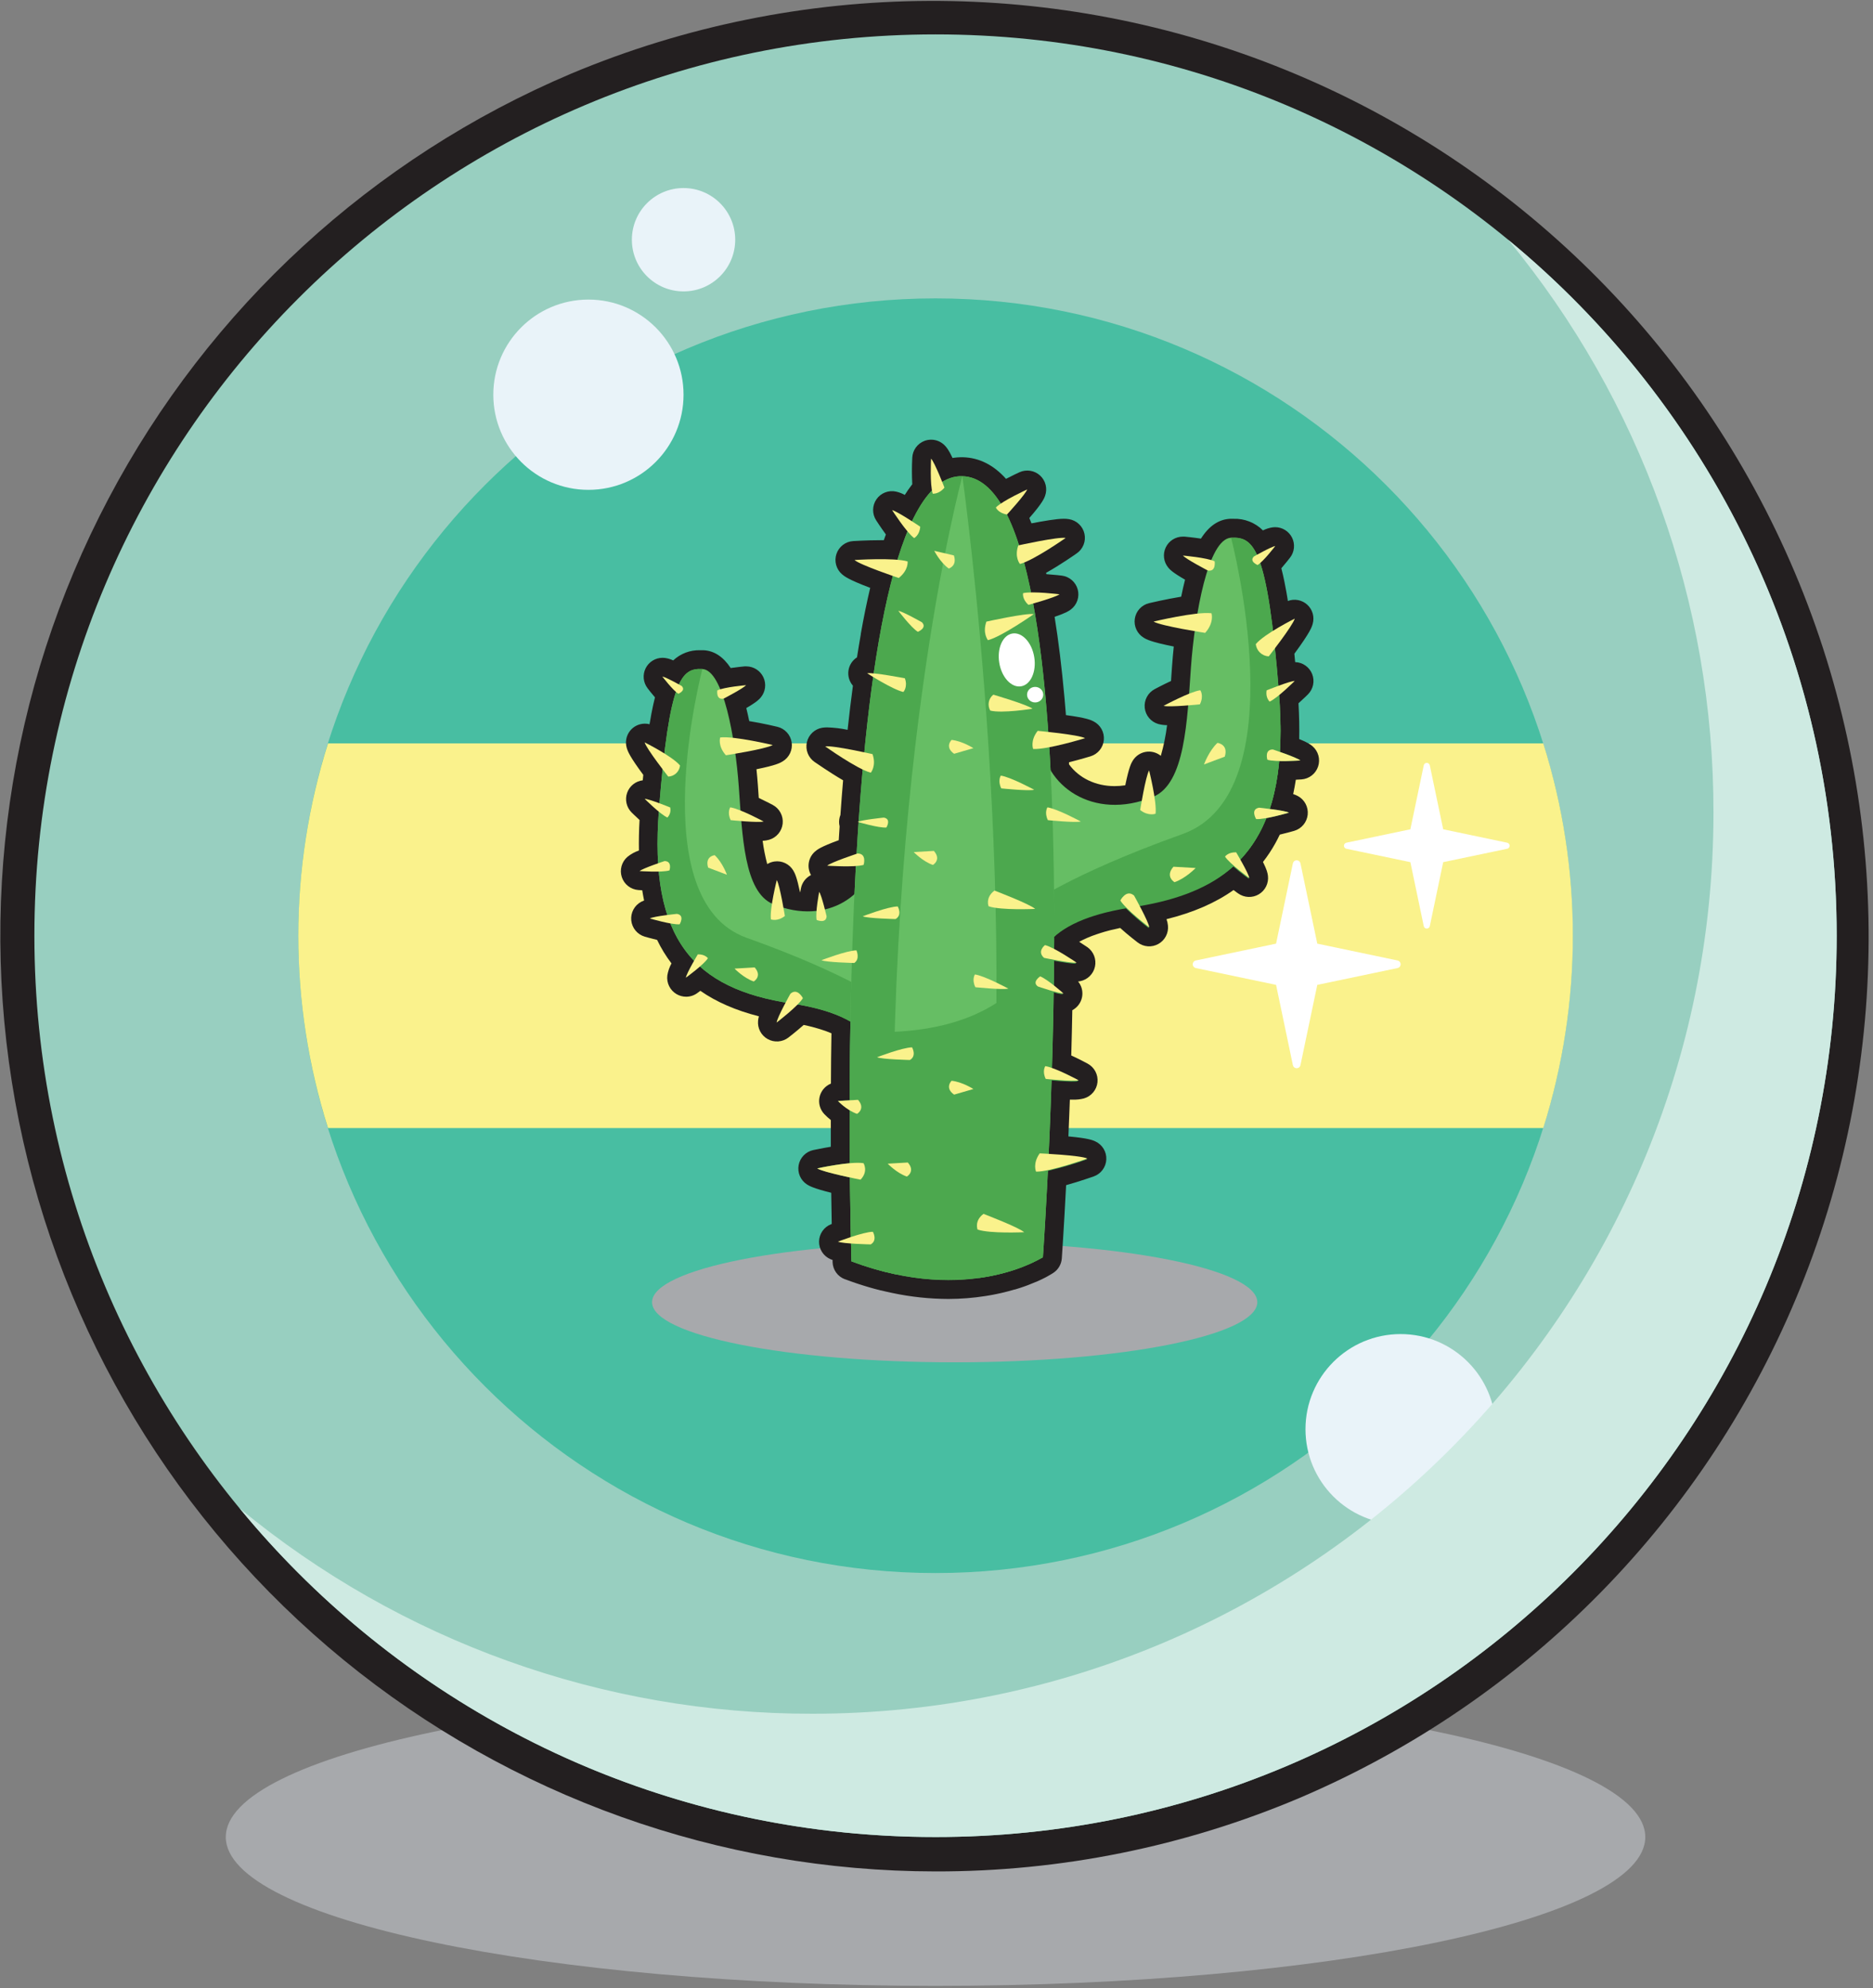 <svg width="817" height="867" viewBox="0 0 817 867" fill="none" xmlns="http://www.w3.org/2000/svg">
<rect x="0" y="0" width="817" height="867" fill="#808080" stroke="none"/>
<g clip-path="url(#clip0_4906_1033)">
<path d="M408.08 866.07C579.062 866.07 717.67 837.009 717.67 801.16C717.67 765.311 579.062 736.25 408.08 736.25C237.098 736.25 98.49 765.311 98.49 801.16C98.49 837.009 237.098 866.07 408.08 866.07Z" fill="#A7A9AC"/>
<path d="M408.08 816.16C313.935 816.104 222.703 783.506 149.84 723.889C76.977 664.271 26.962 581.299 8.269 489.028C-10.425 396.758 3.352 300.862 47.266 217.586C91.18 134.31 162.53 68.774 249.23 32.08C348.88 -9.657 461.012 -10.186 561.051 30.61C661.09 71.406 740.875 150.199 782.92 249.72C824.965 349.241 825.84 461.371 785.353 561.535C744.866 661.7 666.32 741.728 566.93 784.08C516.678 805.354 462.649 816.265 408.08 816.16Z" fill="#231F20"/>
<path d="M408.08 801.16C625.172 801.16 801.16 625.172 801.16 408.08C801.16 190.988 625.172 15 408.08 15C190.988 15 15 190.988 15 408.08C15 625.172 190.988 801.16 408.08 801.16Z" fill="#98CFC0"/>
<path d="M408.08 686.031C561.588 686.031 686.03 561.588 686.03 408.081C686.03 254.573 561.588 130.131 408.08 130.131C254.572 130.131 130.13 254.573 130.13 408.081C130.13 561.588 254.572 686.031 408.08 686.031Z" fill="#48BEA2"/>
<path d="M130.13 408.079C130.124 436.538 134.491 464.828 143.08 491.959H673.18C690.38 437.362 690.38 378.797 673.18 324.199H143.08C134.491 351.331 130.124 379.621 130.13 408.079Z" fill="#FAF28C"/>
<path d="M609.6 418.879L574.6 411.539L567.26 376.539C567.181 376.158 566.974 375.817 566.672 375.571C566.371 375.325 565.994 375.191 565.605 375.191C565.216 375.191 564.839 375.325 564.538 375.571C564.236 375.817 564.029 376.158 563.95 376.539L556.62 411.539L521.62 418.879C521.239 418.958 520.897 419.166 520.652 419.467C520.406 419.769 520.272 420.145 520.272 420.534C520.272 420.923 520.406 421.3 520.652 421.601C520.897 421.903 521.239 422.111 521.62 422.189L556.62 429.519L563.95 464.519C564.029 464.9 564.236 465.242 564.538 465.488C564.839 465.733 565.216 465.867 565.605 465.867C565.994 465.867 566.371 465.733 566.672 465.488C566.974 465.242 567.181 464.9 567.26 464.519L574.6 429.519L609.6 422.189C609.981 422.111 610.323 421.903 610.568 421.601C610.814 421.3 610.948 420.923 610.948 420.534C610.948 420.145 610.814 419.769 610.568 419.467C610.323 419.166 609.981 418.958 609.6 418.879Z" fill="white"/>
<path d="M657.43 367.52L629.52 361.67L623.68 333.77C623.615 333.468 623.449 333.197 623.209 333.003C622.969 332.809 622.669 332.703 622.36 332.703C622.051 332.703 621.752 332.809 621.511 333.003C621.271 333.197 621.105 333.468 621.04 333.77L615.2 361.67L587.29 367.52C586.988 367.585 586.717 367.751 586.523 367.991C586.329 368.232 586.223 368.531 586.223 368.84C586.223 369.149 586.329 369.449 586.523 369.689C586.717 369.929 586.988 370.095 587.29 370.16L615.2 376L621.04 403.9C621.105 404.202 621.271 404.473 621.511 404.667C621.752 404.861 622.051 404.967 622.36 404.967C622.669 404.967 622.969 404.861 623.209 404.667C623.449 404.473 623.615 404.202 623.68 403.9L629.52 376L657.43 370.16C657.732 370.095 658.003 369.929 658.197 369.689C658.391 369.449 658.497 369.149 658.497 368.84C658.497 368.531 658.391 368.232 658.197 367.991C658.003 367.751 657.732 367.585 657.43 367.52Z" fill="white"/>
<path d="M610.94 664.791C633.854 664.791 652.43 646.215 652.43 623.301C652.43 600.386 633.854 581.811 610.94 581.811C588.026 581.811 569.45 600.386 569.45 623.301C569.45 646.215 588.026 664.791 610.94 664.791Z" fill="#E9F3F9"/>
<g style="mix-blend-mode:multiply">
<path d="M657.86 104.561C715.89 174.869 747.561 263.227 747.41 354.391C747.41 571.391 571.43 747.391 354.34 747.391C263.193 747.526 174.855 715.852 104.56 657.831C176.65 745.391 285.85 801.161 408.08 801.161C625.17 801.161 801.16 625.161 801.16 408.081C801.16 285.851 745.37 176.651 657.86 104.561Z" fill="#CEEAE2"/>
</g>
<path d="M256.67 213.63C279.584 213.63 298.16 195.055 298.16 172.14C298.16 149.226 279.584 130.65 256.67 130.65C233.756 130.65 215.18 149.226 215.18 172.14C215.18 195.055 233.756 213.63 256.67 213.63Z" fill="#E9F3F9"/>
<path d="M298.16 127.09C310.609 127.09 320.7 116.998 320.7 104.55C320.7 92.101 310.609 82.01 298.16 82.01C285.712 82.01 275.62 92.101 275.62 104.55C275.62 116.998 285.712 127.09 298.16 127.09Z" fill="#E9F3F9"/>
<g style="mix-blend-mode:multiply">
<g style="mix-blend-mode:multiply">
<path d="M416.43 594.129C489.332 594.129 548.43 582.39 548.43 567.909C548.43 553.429 489.332 541.689 416.43 541.689C343.528 541.689 284.43 553.429 284.43 567.909C284.43 582.39 343.528 594.129 416.43 594.129Z" fill="#A7A9AC"/>
</g>
</g>
<path d="M413.74 566.5C405.482 566.476 397.248 565.598 389.17 563.88L386.74 563.34H386.67L384.3 562.77H384.13L381.86 562.17L381.57 562.1L379.41 561.49L378.99 561.37L376.94 560.75L376.38 560.58L374.43 559.95L373.76 559.73L371.81 559.06L371.13 558.82C370.29 558.533 369.44 558.223 368.58 557.89H368.52C366.988 557.319 365.661 556.304 364.708 554.975C363.755 553.647 363.22 552.064 363.17 550.43V549.5C362.83 549.39 362.53 549.27 362.25 549.15C360.745 548.503 359.468 547.421 358.581 546.044C357.693 544.667 357.237 543.057 357.269 541.419C357.301 539.781 357.821 538.19 358.761 536.849C359.702 535.508 361.021 534.478 362.55 533.89L362.8 533.79C362.71 529.38 362.64 524.79 362.58 520.19C354.58 518.19 353.03 517.19 352.02 516.57C350.648 515.688 349.568 514.419 348.917 512.924C348.266 511.429 348.072 509.774 348.361 508.168C348.65 506.563 349.408 505.08 350.54 503.905C351.672 502.731 353.127 501.918 354.72 501.57C354.93 501.57 358.25 500.8 362.4 500.12C362.4 496.24 362.4 492.35 362.4 488.47C361.415 487.678 360.48 486.827 359.6 485.92C358.666 484.949 357.985 483.764 357.615 482.468C357.246 481.172 357.2 479.806 357.481 478.488C357.763 477.171 358.363 475.942 359.229 474.911C360.095 473.879 361.201 473.075 362.45 472.57C362.45 465.19 362.57 457.86 362.68 450.64L361.1 450.01L360.1 449.62C356.984 448.537 353.801 447.658 350.57 446.99C347.32 449.87 344.07 452.37 343.88 452.51C342.602 453.483 341.068 454.063 339.466 454.177C337.864 454.291 336.264 453.935 334.861 453.152C333.458 452.37 332.315 451.195 331.57 449.771C330.826 448.348 330.513 446.738 330.67 445.14C330.735 444.494 330.855 443.855 331.03 443.23C320.92 440.65 312.47 436.97 305.49 432.11C304.71 432.7 304.19 433.11 304.14 433.11C302.732 434.138 301.033 434.691 299.29 434.69C297.813 434.685 296.364 434.288 295.09 433.54C293.701 432.722 292.582 431.516 291.871 430.069C291.16 428.622 290.889 426.999 291.09 425.4C291.392 423.563 292.004 421.791 292.9 420.16C290.467 416.966 288.366 413.531 286.63 409.91C283.74 409.22 281.37 408.52 281.22 408.48C279.65 408.015 278.254 407.094 277.21 405.834C276.165 404.573 275.519 403.03 275.354 401.402C275.189 399.773 275.512 398.132 276.283 396.688C277.053 395.243 278.236 394.06 279.68 393.29C280.091 393.073 280.515 392.883 280.95 392.72C280.65 391.26 280.38 389.78 280.14 388.26L278.48 388.16C276.849 388.045 275.289 387.448 273.999 386.444C272.708 385.441 271.746 384.076 271.233 382.523C270.721 380.971 270.682 379.301 271.121 377.726C271.56 376.152 272.458 374.743 273.7 373.68C275.195 372.478 276.887 371.544 278.7 370.92C278.63 366.71 278.7 362.25 278.97 357.61C277.05 355.86 275.58 354.4 275.49 354.31C274.398 353.214 273.637 351.833 273.293 350.325C272.95 348.817 273.037 347.243 273.546 345.782C274.056 344.321 274.966 343.034 276.172 342.066C277.379 341.098 278.834 340.49 280.37 340.31C280.37 340.13 280.54 338.54 280.6 337.93C274.82 330.13 273.84 327.78 273.36 326.08C273.012 324.855 272.953 323.565 273.188 322.313C273.422 321.061 273.945 319.88 274.714 318.864C275.482 317.848 276.476 317.024 277.618 316.458C278.759 315.892 280.016 315.598 281.29 315.6C281.981 315.598 282.67 315.682 283.34 315.85C283.34 315.53 283.44 315.21 283.5 314.9C283.92 312.36 284.36 310 284.82 307.9C284.91 307.48 285 307.06 285.1 306.65C285.3 305.77 285.5 304.94 285.7 304.13C284.13 302.32 282.84 300.65 282.46 300.13C281.525 298.909 280.95 297.451 280.801 295.92C280.652 294.389 280.934 292.847 281.615 291.468C282.297 290.09 283.351 288.929 284.657 288.118C285.964 287.307 287.472 286.879 289.01 286.88C289.368 286.879 289.725 286.902 290.08 286.95C291.318 287.122 292.522 287.483 293.65 288.02C295.229 286.535 297.087 285.378 299.115 284.614C301.144 283.85 303.304 283.495 305.47 283.57C305.93 283.57 306.4 283.57 306.88 283.57C311.51 283.8 315.48 286.41 318.73 291.34C321.73 290.9 324.34 290.66 324.81 290.62H325.54C327.107 290.624 328.641 291.074 329.962 291.918C331.282 292.762 332.335 293.965 332.997 295.385C333.659 296.806 333.903 298.385 333.7 299.939C333.497 301.493 332.855 302.957 331.85 304.16C331.23 304.91 330.28 306.03 325.53 308.8C325.977 310.6 326.407 312.497 326.82 314.49C332.99 315.49 338.77 316.89 339.09 316.97C340.682 317.351 342.124 318.198 343.233 319.402C344.342 320.606 345.067 322.113 345.316 323.731C345.565 325.348 345.326 327.004 344.631 328.485C343.935 329.967 342.814 331.208 341.41 332.05C340.32 332.71 338.63 333.73 329.97 335.48C330.22 337.89 330.43 340.3 330.6 342.64C330.71 344.13 330.81 345.64 330.91 347.16L330.97 347.99C334.24 349.53 336.97 350.99 337.1 351.06C338.544 351.835 339.724 353.023 340.49 354.472C341.255 355.921 341.571 357.565 341.397 359.195C341.223 360.825 340.567 362.365 339.513 363.62C338.459 364.875 337.055 365.787 335.48 366.24C334.561 366.5 333.614 366.654 332.66 366.7C333.111 370.119 333.779 373.506 334.66 376.84C335.607 376.268 336.657 375.887 337.75 375.72C339.361 375.479 341.007 375.722 342.479 376.418C343.952 377.114 345.184 378.232 346.02 379.63C346.78 380.89 347.62 382.71 348.95 389.05H349.07C349.23 388.11 349.35 387.5 349.36 387.44C349.598 386.199 350.119 385.029 350.882 384.021C351.645 383.014 352.63 382.196 353.76 381.63C352.818 379.971 352.483 378.036 352.811 376.157C353.14 374.278 354.111 372.571 355.56 371.33C356.46 370.55 357.88 369.33 365.86 366.43C365.98 364.43 366.107 362.43 366.24 360.43C366.152 360.058 366.088 359.68 366.05 359.3C365.914 357.982 366.099 356.651 366.59 355.42C366.95 350.27 367.34 345.22 367.76 340.3C361.69 336.78 355.63 332.48 355.3 332.3C353.954 331.365 352.917 330.05 352.321 328.523C351.725 326.996 351.598 325.326 351.955 323.726C352.312 322.126 353.138 320.669 354.327 319.541C355.516 318.412 357.014 317.664 358.63 317.39C359.342 317.282 360.06 317.229 360.78 317.23C363.786 317.313 366.778 317.668 369.72 318.29C370.44 311.59 371.22 305.16 372.04 299.04C371.261 298.146 370.684 297.095 370.349 295.958C370.014 294.821 369.927 293.625 370.096 292.452C370.265 291.279 370.685 290.156 371.328 289.159C371.971 288.163 372.821 287.318 373.82 286.68C374.36 283.21 374.92 279.84 375.49 276.61V276.37C376.75 269.24 378.12 262.55 379.58 256.37C369.91 252.72 368.24 251.27 367.27 250.43C366.036 249.358 365.149 247.945 364.72 246.368C364.291 244.791 364.339 243.122 364.86 241.573C365.381 240.024 366.35 238.665 367.644 237.667C368.938 236.67 370.5 236.079 372.13 235.97C372.37 235.97 377.99 235.59 384.06 235.59H385.52C385.82 234.74 386.12 233.9 386.42 233.08C384.12 229.94 382.27 227.08 382.16 226.89C381.276 225.52 380.819 223.919 380.847 222.289C380.875 220.659 381.386 219.074 382.316 217.735C383.246 216.396 384.552 215.363 386.07 214.767C387.587 214.172 389.248 214.041 390.84 214.39C392.18 214.691 393.47 215.183 394.67 215.85C395.627 214.315 396.662 212.83 397.77 211.4L397.93 211.21C397.727 207.336 397.727 203.454 397.93 199.58C398.012 197.978 398.559 196.435 399.504 195.138C400.449 193.842 401.75 192.849 403.25 192.28C404.181 191.934 405.166 191.754 406.16 191.75C407.261 191.75 408.352 191.97 409.367 192.397C410.382 192.825 411.301 193.451 412.07 194.24C412.92 195.11 413.85 196.24 415.5 199.74L416.14 199.64C417.081 199.505 418.03 199.428 418.98 199.41H420.04C427.1 199.6 433.39 202.76 438.83 208.83C441.74 207.31 444.22 206.17 444.68 205.96C446.151 205.287 447.787 205.062 449.384 205.313C450.982 205.563 452.471 206.278 453.665 207.369C454.859 208.46 455.706 209.878 456.1 211.446C456.494 213.015 456.417 214.665 455.88 216.19C455.55 217.14 454.88 219.19 448.99 225.91C449.3 226.67 449.62 227.44 449.92 228.24C455.13 227.24 460.84 226.24 464 226.24C464.754 226.231 465.506 226.288 466.25 226.41C467.888 226.663 469.412 227.405 470.622 228.538C471.832 229.671 472.672 231.142 473.033 232.76C473.394 234.378 473.258 236.067 472.644 237.607C472.03 239.146 470.965 240.465 469.59 241.39C468.67 242.04 462.43 246.39 456.31 249.82C456.31 250.01 456.4 250.21 456.44 250.4C460.01 250.65 462.98 251.02 463.17 251.04C464.791 251.245 466.315 251.927 467.548 252.999C468.781 254.071 469.668 255.485 470.096 257.061C470.525 258.638 470.475 260.307 469.954 261.855C469.433 263.404 468.464 264.763 467.17 265.76C466.35 266.39 465.17 267.26 460.02 269.01C461.71 279.46 463.14 291.21 464.3 304.01L464.36 304.66C464.56 306.92 464.75 309.19 464.93 311.47V311.86C474.13 313.11 475.93 314.04 477.07 314.64C478.525 315.392 479.723 316.56 480.511 317.996C481.299 319.431 481.642 321.069 481.495 322.701C481.348 324.332 480.718 325.882 479.686 327.154C478.654 328.425 477.266 329.361 475.7 329.84C475.45 329.91 471.29 331.19 466.3 332.44C466.3 332.74 466.3 333.04 466.3 333.34C470.65 339.34 477.94 342.84 486.18 342.84C487.74 342.838 489.298 342.718 490.84 342.48C492.5 334.41 493.46 332.81 494.08 331.78C494.689 330.768 495.508 329.899 496.482 329.231C497.456 328.563 498.562 328.112 499.725 327.908C500.888 327.704 502.082 327.752 503.224 328.049C504.367 328.346 505.433 328.885 506.35 329.63C507.606 325.251 508.519 320.781 509.08 316.26C507.787 316.252 506.5 316.08 505.25 315.75C503.675 315.297 502.271 314.385 501.217 313.13C500.163 311.875 499.507 310.335 499.333 308.705C499.159 307.075 499.475 305.431 500.24 303.982C501.006 302.533 502.186 301.345 503.63 300.57C503.82 300.47 507.01 298.75 510.8 296.99L510.89 295.59C511.01 293.91 511.12 292.25 511.24 290.59C511.44 287.77 511.7 284.86 512 281.96C501.94 279.96 500 278.81 498.91 278.13C497.506 277.288 496.385 276.047 495.69 274.565C494.994 273.084 494.755 271.428 495.004 269.811C495.253 268.193 495.978 266.686 497.087 265.482C498.196 264.278 499.638 263.431 501.23 263.05C501.6 262.97 508.29 261.37 515.23 260.23C515.76 257.61 516.32 255.13 516.92 252.81C511.32 249.59 510.26 248.33 509.62 247.57C508.615 246.367 507.973 244.902 507.77 243.347C507.567 241.792 507.812 240.211 508.475 238.791C509.138 237.37 510.193 236.167 511.515 235.324C512.837 234.481 514.372 234.032 515.94 234.03H516.66C517.21 234.08 520.36 234.37 523.85 234.9C527.33 229.4 531.59 226.5 536.54 226.26C537.08 226.26 537.54 226.26 538.06 226.26C540.433 226.178 542.797 226.585 545.006 227.455C547.215 228.326 549.221 229.641 550.9 231.32C552.231 230.655 553.659 230.203 555.13 229.98C555.485 229.932 555.842 229.909 556.2 229.91C557.738 229.906 559.246 230.333 560.553 231.143C561.861 231.953 562.915 233.112 563.597 234.491C564.279 235.869 564.561 237.411 564.412 238.941C564.262 240.472 563.686 241.93 562.75 243.15C562.31 243.73 560.75 245.72 558.92 247.83C559.39 249.66 559.85 251.64 560.29 253.83C560.59 255.28 560.88 256.83 561.17 258.45C561.35 259.52 561.54 260.64 561.73 261.81C561.73 261.91 561.73 262.01 561.73 262.11C563.158 261.565 564.709 261.427 566.21 261.712C567.712 261.998 569.104 262.695 570.232 263.726C571.36 264.758 572.178 266.082 572.597 267.552C573.015 269.022 573.016 270.579 572.6 272.05C572.22 273.41 571.6 275.61 564.6 285.11C564.72 286.3 564.84 287.52 564.95 288.76C566.56 288.809 568.12 289.328 569.438 290.254C570.756 291.18 571.773 292.472 572.365 293.97C572.956 295.468 573.096 297.106 572.766 298.683C572.437 300.259 571.652 301.705 570.51 302.84C570.41 302.94 568.65 304.69 566.4 306.71C566.71 312.17 566.81 317.39 566.71 322.31C570.42 323.82 571.61 324.66 572.51 325.43C573.748 326.496 574.641 327.905 575.077 329.479C575.513 331.054 575.472 332.722 574.959 334.272C574.446 335.823 573.484 337.187 572.196 338.19C570.907 339.194 569.349 339.792 567.72 339.91C567.64 339.91 566.72 339.98 565.24 340.05C564.91 342.2 564.52 344.3 564.09 346.33C564.782 346.536 565.452 346.81 566.09 347.15C567.534 347.92 568.717 349.103 569.487 350.547C570.258 351.992 570.581 353.633 570.416 355.262C570.251 356.89 569.605 358.433 568.56 359.694C567.516 360.954 566.12 361.875 564.55 362.34C564.38 362.39 561.55 363.21 558.23 364L558.15 364.17C557.57 365.39 556.94 366.61 556.3 367.77C554.72 370.624 552.918 373.349 550.91 375.92C552.61 379.32 552.91 380.69 553.07 381.92C553.266 383.512 552.994 385.126 552.287 386.565C551.581 388.004 550.47 389.207 549.09 390.025C547.711 390.843 546.123 391.241 544.521 391.171C542.919 391.101 541.373 390.565 540.07 389.63C540 389.63 539.23 389.02 538.07 388.16C530.17 393.77 520.5 397.97 508.83 400.87C509.155 401.767 509.367 402.701 509.46 403.65C509.622 405.25 509.312 406.862 508.569 408.288C507.825 409.714 506.681 410.892 505.276 411.675C503.872 412.459 502.269 412.814 500.665 412.698C499.061 412.581 497.526 411.998 496.25 411.02C496.04 410.86 492.25 407.97 488.61 404.7C487.27 404.98 485.98 405.27 484.75 405.57L483.98 405.77C482.57 406.13 481.21 406.52 479.98 406.92C479.37 407.11 478.79 407.3 478.22 407.5C475.637 408.364 473.131 409.444 470.73 410.73C472.73 412 474.14 412.96 474.26 413.04C475.598 413.967 476.632 415.269 477.231 416.782C477.831 418.296 477.969 419.952 477.629 421.544C477.289 423.136 476.486 424.592 475.321 425.728C474.155 426.864 472.68 427.63 471.08 427.93C470.82 427.98 470.55 428.01 470.27 428.04C471.046 428.986 471.602 430.093 471.898 431.28C472.193 432.468 472.221 433.706 471.979 434.905C471.736 436.105 471.23 437.235 470.497 438.215C469.764 439.195 468.822 439.999 467.74 440.57C467.62 447.06 467.47 453.67 467.28 460.31C470.84 461.94 473.94 463.6 474.43 463.87C475.871 464.646 477.048 465.834 477.811 467.282C478.574 468.73 478.889 470.372 478.715 471.999C478.541 473.626 477.887 475.165 476.835 476.419C475.784 477.673 474.382 478.586 472.81 479.04C471.247 479.446 469.633 479.621 468.02 479.56H466.67C466.48 484.9 466.27 490.26 466.04 495.61C474.84 496.42 476.63 497.25 477.8 497.79C479.285 498.478 480.531 499.592 481.381 500.99C482.231 502.389 482.646 504.008 482.573 505.643C482.501 507.278 481.943 508.854 480.972 510.171C480.001 511.488 478.66 512.487 477.12 513.04C476.8 513.15 471.12 515.18 465.04 516.87C464.04 536.4 463.16 548.69 463.16 548.82C463.068 550.081 462.688 551.304 462.048 552.395C461.408 553.485 460.526 554.414 459.47 555.11L459.26 555.25L458.68 555.61L457.95 556.04L457.51 556.29L456.51 556.86L455.78 557.24L455.04 557.61L454.31 557.97L453.54 558.33L452.69 558.72L451.92 559.06H451.84C450.84 559.48 449.84 559.89 448.84 560.29L448.67 560.36L447.76 560.7L447.49 560.8L446.61 561.11L446.32 561.21L445.41 561.52L445.1 561.63L444.1 561.94L443.83 562.03L442.68 562.38H442.51C441.13 562.8 439.69 563.19 438.25 563.54L437.99 563.61L436.75 563.9L436.39 563.98L435.22 564.23L434.77 564.33L433.62 564.56L433.16 564.65L431.95 564.87L431.51 564.95L430.17 565.17L429.8 565.23C424.487 566.062 419.118 566.487 413.74 566.5Z" fill="#231F20"/>
<path d="M453.54 424.29C453.54 424.29 447.39 402.29 494.13 395.29C540.87 388.29 562.88 364.73 557.87 301.87C552.86 239.01 547.02 234.01 537.01 234.5C527 234.99 521.15 267.81 519.48 291.15C517.81 314.49 516.98 341.75 503 347.51C476.76 358.33 455 342.42 454.18 322.33C453.36 302.24 429.81 307.54 429.81 307.54L435.18 421.11L453.54 424.29Z" fill="#66BE64"/>
<path d="M557.87 301.911C562.87 364.771 540.87 388.351 494.13 395.331C447.39 402.311 453.54 424.331 453.54 424.331L449.78 423.681L447.7 395.371C447.7 395.371 465.32 381.781 515.77 363.771C566.22 345.761 537.01 234.581 537.01 234.581C547.02 234.051 552.87 239.041 557.87 301.911Z" fill="#4CA84E"/>
<path d="M382.08 463.91C382.08 463.91 387.66 443.97 345.26 437.64C302.86 431.31 282.89 409.92 287.44 352.89C291.99 295.86 297.28 291.33 306.37 291.77C315.46 292.21 320.75 321.99 322.27 343.17C323.79 364.35 324.54 389.08 337.21 394.3C361.02 404.11 380.75 389.68 381.51 371.45C382.27 353.22 403.61 358.04 403.61 358.04L398.74 461.04L382.08 463.91Z" fill="#66BE64"/>
<path d="M287.45 352.89C282.9 409.89 302.87 431.31 345.27 437.64C387.67 443.97 382.08 463.91 382.08 463.91L385.49 463.33L387.38 437.64C387.38 437.64 371.38 425.31 325.63 408.97C279.88 392.63 306.37 291.77 306.37 291.77C297.29 291.33 291.99 295.86 287.45 352.89Z" fill="#4CA84E"/>
<path d="M371.41 550.099C371.41 550.099 360.31 206.099 419.78 207.679C479.25 209.259 454.92 548.209 454.92 548.209C454.92 548.209 423.08 569.509 371.41 550.099Z" fill="#66BE64"/>
<path d="M426.92 557.389C444.87 554.939 454.92 548.219 454.92 548.219C454.92 548.219 479.25 209.219 419.78 207.689C419.78 207.679 447.85 406.519 426.92 557.389Z" fill="#4CA84E"/>
<path d="M445.385 299.317C449.598 298.629 452.171 292.914 451.132 286.553C450.093 280.193 445.835 275.594 441.621 276.283C437.408 276.971 434.835 282.686 435.874 289.047C436.914 295.407 441.172 300.006 445.385 299.317Z" fill="white"/>
<path d="M451.53 306.35C453.48 306.35 455.06 304.833 455.06 302.96C455.06 301.088 453.48 299.57 451.53 299.57C449.58 299.57 448 301.088 448 302.96C448 304.833 449.58 306.35 451.53 306.35Z" fill="white"/>
<path d="M419.78 207.679C360.31 206.089 371.41 550.099 371.41 550.099C377.739 552.493 384.241 554.401 390.86 555.809C382.5 343.549 419.78 207.679 419.78 207.679Z" fill="#4CA84E"/>
<g style="mix-blend-mode:multiply">
<path d="M554.72 350.03C556.376 344.106 557.467 338.039 557.98 331.91C562.29 332.01 567.2 331.67 567.2 331.67C566.2 330.78 561.49 329.05 558.29 327.92C558.523 324.14 558.61 320.167 558.55 316C558.39 317.51 553.86 352.8 536.89 366.34C519.45 380.25 482.35 383.82 459.89 398.07C459.89 398.07 456.42 455.8 371.03 449.7L370.93 449.83C370.77 460.34 370.68 470.42 370.65 479.83L365.54 480.12C367.08 481.66 368.791 483.019 370.64 484.17C370.64 492.45 370.64 500.17 370.71 507.26C365.939 507.762 361.199 508.52 356.51 509.53C358.25 510.66 365.76 512.4 370.77 513.53C371 536.01 371.46 550.11 371.46 550.11H371.51L373.94 551L374.58 551.22L376.42 551.85L377.05 552.06L378.89 552.65L379.42 552.81C380.07 553.01 380.71 553.21 381.34 553.39L381.75 553.51L383.75 554.08L384.03 554.15C384.74 554.35 385.45 554.53 386.16 554.71H386.32C387.07 554.9 387.81 555.07 388.54 555.24H388.6L390.88 555.74C403.243 558.456 415.995 558.91 428.52 557.08L428.85 557.02L430.07 556.82L430.48 556.75L431.59 556.55L432.01 556.47L433.07 556.26L433.48 556.17L434.54 555.94L434.88 555.86L436 555.6L436.24 555.54C437.61 555.2 438.91 554.85 440.13 554.48H440.28L441.28 554.16L441.54 554.08L442.41 553.79L442.7 553.7L443.51 553.42L443.78 553.33L444.58 553.04L444.82 552.95L445.64 552.65L445.79 552.59C446.77 552.21 447.67 551.84 448.49 551.48H448.57L449.27 551.17L449.43 551.1L450.01 550.83L450.19 550.75L450.7 550.51L450.87 550.42L451.34 550.19L451.49 550.12L451.95 549.88H452.06L452.54 549.63L453.44 549.14H453.51L453.8 548.97L453.9 548.92L454.11 548.79H454.2L454.37 548.69H454.44L454.57 548.61H454.63L454.73 548.56H454.79C454.79 548.56 455.79 533.9 456.98 510.67C462.811 509.307 468.561 507.614 474.2 505.6C472.03 504.6 462.71 503.9 457.31 503.6C457.76 493.88 458.2 482.95 458.58 471.16C462.26 471.48 468.78 471.97 470.38 471.5C466.614 469.473 462.727 467.679 458.74 466.13C459.06 455.55 459.32 444.34 459.5 432.76C460.882 433.217 462.311 433.519 463.76 433.66C463.76 433.66 461.83 431.94 459.54 430.14C459.54 427.547 459.57 424.937 459.63 422.31V418.98C463.27 419.65 468.07 420.44 469.46 420.2C466.298 418.034 463.027 416.032 459.66 414.2C459.66 412.38 459.66 410.55 459.66 408.72C463 405.64 467.98 402.58 475.37 400.02C476.01 399.8 476.67 399.58 477.37 399.37C478.77 398.93 480.26 398.51 481.82 398.1L482.66 397.89C484.61 397.41 486.66 396.96 488.89 396.54L490.75 396.21L491.11 396.14C494.278 399.209 497.617 402.097 501.11 404.79C500.97 403.32 498.67 398.72 496.82 395.22C514.14 392.31 527.9 386.95 537.98 377.9C541.08 380.62 544.75 383.28 544.75 383.28C544.59 382.02 542.44 378.03 540.82 375.17C544.069 371.751 546.847 367.914 549.08 363.76C549.65 362.76 550.2 361.68 550.71 360.59C551.22 359.5 551.71 358.4 552.19 357.25L552.37 356.79C556.84 355.99 562.22 354.41 562.22 354.41C561.14 353.84 557.12 353.22 553.82 352.8L554.12 351.9C554.35 351.28 554.54 350.66 554.72 350.03Z" fill="#4CA84E"/>
</g>
<path d="M430.26 271.099C430.26 271.099 447.54 267.269 450.93 267.839C450.93 267.839 436.93 277.669 430.93 279.199C430.98 279.199 428.45 276.249 430.26 271.099Z" fill="#FAF28C"/>
<path d="M394.7 295.81C394.7 295.81 380.96 293.16 378.25 293.62C378.25 293.62 389.31 300.73 394.04 301.79C394.08 301.79 396.08 299.59 394.7 295.81Z" fill="#FAF28C"/>
<path d="M444.18 237.861C444.18 237.861 461.46 234.031 464.85 234.601C464.85 234.601 450.85 244.431 444.9 245.961C444.9 245.961 442.37 243.011 444.18 237.861Z" fill="#FAF28C"/>
<path d="M380.6 328.89C380.6 328.89 363.34 324.97 359.95 325.52C359.95 325.52 373.89 335.43 379.83 336.99C379.83 336.99 382.37 334.06 380.6 328.89Z" fill="#FAF28C"/>
<path d="M342.36 399.48C342.36 399.48 340.21 386.12 338.83 383.82C338.83 383.82 335.68 396.3 336.27 400.95C336.27 400.95 339.13 402.04 342.36 399.48Z" fill="#FAF28C"/>
<path d="M316.64 329.389C316.64 329.389 334.15 326.669 337.07 324.919C337.07 324.919 320.25 320.919 314.14 321.619C314.14 321.629 312.95 325.269 316.64 329.389Z" fill="#FAF28C"/>
<path d="M453.52 503C453.52 503 471.23 503.82 474.33 505.25C474.33 505.25 458.09 511.07 451.93 510.98C451.93 510.98 450.33 507.49 453.52 503Z" fill="#FAF28C"/>
<path d="M452.64 318.73C452.64 318.73 470.29 320.36 473.32 321.93C473.32 321.93 456.81 327 450.66 326.64C450.66 326.64 449.24 323.08 452.64 318.73Z" fill="#FAF28C"/>
<path d="M392.02 252.07C392.02 252.07 375.28 246.45 372.73 244.23C372.73 244.23 390.02 243.09 395.9 244.85C395.9 244.85 396.4 248.63 392.02 252.07Z" fill="#FAF28C"/>
<path d="M433.8 388.391C433.8 388.391 449.21 394.251 451.53 396.391C451.53 396.391 436.63 397.101 431.22 395.241C431.22 395.291 429.67 391.441 433.8 388.391Z" fill="#FAF28C"/>
<path d="M429.01 529.391C429.01 529.391 444.41 535.261 446.73 537.391C446.73 537.391 431.83 538.091 426.42 536.231C426.42 536.291 424.87 532.441 429.01 529.391Z" fill="#FAF28C"/>
<path d="M375.37 514.479C375.37 514.479 359.14 511.299 356.46 509.569C356.46 509.569 371 506.369 376.67 507.289C376.67 507.289 378.89 510.819 375.37 514.479Z" fill="#FAF28C"/>
<path d="M433.29 302.959C433.29 302.959 448.06 307.259 450.37 309.089C450.37 309.089 437.12 311.219 431.95 309.899C431.298 308.775 431.074 307.454 431.32 306.178C431.567 304.902 432.266 303.759 433.29 302.959Z" fill="#FAF28C"/>
<path d="M291.49 338.69C291.49 338.69 281.99 326.6 281.19 323.76C281.19 323.76 293.19 329.76 296.63 333.84C296.501 335.132 295.91 336.334 294.966 337.225C294.021 338.116 292.787 338.636 291.49 338.69Z" fill="#FAF28C"/>
<path d="M401.4 229.7C401.4 229.7 391.4 222.96 389.15 222.48C389.15 222.48 395.39 232.22 398.76 234.67C398.76 234.67 401.16 233.39 401.4 229.7Z" fill="#FAF28C"/>
<path d="M372.63 419.971C372.63 419.971 360.47 419.701 358.32 418.771C358.32 418.771 369.32 414.511 373.58 414.471C373.58 414.471 375.28 418.181 372.63 419.971Z" fill="#FAF28C"/>
<path d="M390.64 400.82C390.64 400.82 378.48 400.55 376.32 399.62C376.32 399.62 387.32 395.36 391.59 395.32C391.59 395.32 393.74 399.04 390.64 400.82Z" fill="#FAF28C"/>
<path d="M379.8 542.709C379.8 542.709 367.64 542.439 365.49 541.509C365.49 541.509 376.49 537.249 380.75 537.199C380.75 537.199 382.9 540.929 379.8 542.709Z" fill="#FAF28C"/>
<path d="M396.9 462.28C396.9 462.28 384.73 462.01 382.58 461.08C382.58 461.08 393.58 456.82 397.84 456.77C397.84 456.77 399.99 460.49 396.9 462.28Z" fill="#FAF28C"/>
<path d="M411.97 212.65C411.97 212.65 407.74 201.65 406.13 200.02C406.13 200.02 405.54 211.45 406.87 215.31C406.87 215.31 409.58 215.59 411.97 212.65Z" fill="#FAF28C"/>
<path d="M455.41 417.74C455.41 417.74 467.29 420.23 469.62 419.82C469.62 419.82 459.93 413.17 455.83 412.17C455.83 412.17 452.18 414.91 455.41 417.74Z" fill="#FAF28C"/>
<path d="M457.08 357.68C457.08 357.68 469.17 358.92 471.44 358.26C471.44 358.26 461.06 352.67 456.87 352.1C456.9 352.1 455.43 354.3 457.08 357.68Z" fill="#FAF28C"/>
<path d="M304.38 416.21C304.38 416.21 299.38 424.54 299.18 426.39C299.18 426.39 306.97 420.74 308.79 417.91C308.79 417.91 307.56 416.12 304.38 416.21Z" fill="#FAF28C"/>
<path d="M448.61 263.79C448.61 263.79 460.31 260.59 462.16 259.18C462.16 259.18 450.36 257.71 446.26 258.69C446.26 258.69 445.75 261.26 448.61 263.79Z" fill="#FAF28C"/>
<path d="M416.18 328.739L424.59 326.289C424.59 326.289 419.78 323.179 415.1 322.689C415.08 322.689 411.9 325.719 416.18 328.739Z" fill="#FAF28C"/>
<path d="M416.18 477.39L424.59 474.94C424.59 474.94 419.78 471.83 415.1 471.34C415.08 471.33 411.9 474.39 416.18 477.39Z" fill="#FAF28C"/>
<path d="M407.35 371.09L398.57 371.6C398.57 371.6 402.5 375.7 406.94 377.22C406.94 377.22 410.78 374.99 407.35 371.09Z" fill="#FAF28C"/>
<path d="M308.89 378.389L317.08 381.489C317.08 381.489 315.17 376.139 311.74 372.949C311.77 372.949 307.35 373.389 308.89 378.389Z" fill="#FAF28C"/>
<path d="M374.26 479.65L365.49 480.16C365.49 480.16 369.41 484.26 373.85 485.78C373.85 485.78 377.69 483.55 374.26 479.65Z" fill="#FAF28C"/>
<path d="M329.19 421.91L320.41 422.42C320.41 422.42 324.34 426.52 328.78 428.04C328.78 428.04 332.62 425.81 329.19 421.91Z" fill="#FAF28C"/>
<path d="M395.99 506.99L387.22 507.5C387.22 507.5 391.14 511.6 395.58 513.12C395.58 513.12 399.42 510.89 395.99 506.99Z" fill="#FAF28C"/>
<path d="M416.08 242.221L407.53 240.221C407.53 240.221 410.05 245.221 413.84 247.941C413.81 247.971 417.63 246.911 416.08 242.221Z" fill="#FAF28C"/>
<path d="M436.75 343.83C436.75 343.83 448.85 345.08 451.11 344.42C451.11 344.42 440.73 338.83 436.55 338.26C436.55 338.26 435.08 340.46 436.75 343.83Z" fill="#FAF28C"/>
<path d="M456.15 470.539C456.15 470.539 468.25 471.779 470.51 471.119C470.51 471.119 460.13 465.529 455.95 464.959C455.95 464.959 454.48 467.169 456.15 470.539Z" fill="#FAF28C"/>
<path d="M318.73 357.68C318.73 357.68 330.83 358.92 333.09 358.26C333.09 358.26 322.71 352.67 318.53 352.1C318.53 352.1 317.08 354.3 318.73 357.68Z" fill="#FAF28C"/>
<path d="M292.33 352.141C292.33 352.141 283.14 348.391 281.21 348.391C281.21 348.391 287.98 355.141 291.12 356.541C291.676 355.969 292.079 355.265 292.291 354.496C292.502 353.727 292.516 352.917 292.33 352.141Z" fill="#FAF28C"/>
<path d="M425.46 430.55C425.46 430.55 437.55 431.79 439.82 431.14C439.82 431.14 429.44 425.54 425.25 424.98C425.25 424.98 423.78 427.18 425.46 430.55Z" fill="#FAF28C"/>
<path d="M439.25 224.389C439.25 224.389 447.31 215.609 448.06 213.459C448.06 213.459 437.31 218.359 434.4 221.319C434.4 221.389 435.42 223.759 439.25 224.389Z" fill="#FAF28C"/>
<path d="M385.5 356.57C385.5 356.57 375.78 357.57 374.12 358.45C374.12 358.45 383.25 361.14 386.63 360.9C386.63 360.9 388.95 357.13 385.5 356.57Z" fill="#FAF28C"/>
<path d="M295.28 398.561C295.28 398.561 285.19 399.561 283.47 400.561C283.47 400.561 292.94 403.351 296.47 403.101C296.46 403.061 298.86 399.151 295.28 398.561Z" fill="#FAF28C"/>
<path d="M315.64 304.691C315.64 304.691 324.24 300.231 325.43 298.811C325.43 298.811 315.93 299.641 312.89 301.091C312.89 301.091 312.22 305.391 315.64 304.691Z" fill="#FAF28C"/>
<path d="M360.56 399.629C360.56 399.629 358.42 390.449 357.33 388.959C357.33 388.959 355.58 397.959 356.21 401.199C356.21 401.199 360.37 402.989 360.56 399.629Z" fill="#FAF28C"/>
<path d="M452.78 430.241C452.78 430.241 461.99 433.381 463.89 433.241C463.89 433.241 456.89 427.011 453.71 425.811C453.71 425.851 449.92 428.291 452.78 430.241Z" fill="#FAF28C"/>
<path d="M402.15 271.391C402.15 271.391 393.73 266.621 391.85 266.391C391.85 266.391 397.5 273.791 400.36 275.541C400.36 275.551 404.56 273.861 402.15 271.391Z" fill="#FAF28C"/>
<path d="M297.35 299.171C297.35 299.171 290.45 295.251 288.91 295.051C288.91 295.051 293.55 301.121 295.91 302.561C295.89 302.561 299.34 301.171 297.35 299.171Z" fill="#FAF28C"/>
<path d="M374.08 372.221C374.08 372.221 362.57 376.021 360.81 377.541C360.81 377.541 372.67 378.381 376.71 377.191C376.71 377.191 378.25 372.221 374.08 372.221Z" fill="#FAF28C"/>
<path d="M344.77 433.391C344.77 433.391 338.99 443.691 338.77 445.951C338.77 445.951 348.09 438.831 350.22 435.321C350.21 435.281 347.84 430.621 344.77 433.391Z" fill="#FAF28C"/>
<path d="M289.87 375.529C289.87 375.529 280.43 378.649 278.99 379.889C278.99 379.889 288.71 380.579 291.99 379.609C292.08 379.609 293.29 375.529 289.87 375.529Z" fill="#FAF28C"/>
<path d="M497.34 353.26C497.34 353.26 499.71 338.53 501.24 336C501.24 336 504.7 349.75 504.05 354.88C504.08 354.88 500.9 356.09 497.34 353.26Z" fill="#FAF28C"/>
<path d="M525.69 276.01C525.69 276.01 506.39 273.01 503.18 271.08C503.18 271.08 521.72 266.63 528.45 267.45C528.45 267.45 529.76 271.46 525.69 276.01Z" fill="#FAF28C"/>
<path d="M553.42 286.259C553.42 286.259 563.89 272.919 564.77 269.789C564.77 269.789 551.54 276.399 547.77 280.909C547.923 282.327 548.575 283.644 549.61 284.624C550.646 285.604 551.996 286.184 553.42 286.259Z" fill="#FAF28C"/>
<path d="M539.21 371.71C539.21 371.71 544.68 380.89 544.94 382.93C544.94 382.93 536.35 376.7 534.35 373.57C534.35 373.57 535.71 371.6 539.21 371.71Z" fill="#FAF28C"/>
<path d="M534.24 329.991L525.18 333.391C525.18 333.391 527.29 327.501 531.06 323.971C531.08 324.011 535.94 324.521 534.24 329.991Z" fill="#FAF28C"/>
<path d="M511.86 377.99L521.54 378.55C521.54 378.55 517.21 383.07 512.32 384.74C512.32 384.74 508.08 382.29 511.86 377.99Z" fill="#FAF28C"/>
<path d="M523.39 307.179C523.39 307.179 510.05 308.549 507.56 307.829C507.56 307.829 519 301.659 523.56 301.029C523.61 301.029 525.23 303.459 523.39 307.179Z" fill="#FAF28C"/>
<path d="M552.49 301.08C552.49 301.08 562.62 296.98 564.75 296.98C564.75 296.98 557.29 304.42 553.82 305.98C553.82 305.96 551.95 304.39 552.49 301.08Z" fill="#FAF28C"/>
<path d="M549.24 352.25C549.24 352.25 560.36 353.4 562.24 354.41C562.24 354.41 551.79 357.49 547.92 357.21C547.94 357.21 545.29 352.9 549.24 352.25Z" fill="#FAF28C"/>
<path d="M526.79 248.779C526.79 248.779 517.31 243.849 516 242.289C516 242.289 526.48 243.199 529.83 244.799C529.83 244.799 530.56 249.579 526.79 248.779Z" fill="#FAF28C"/>
<path d="M546.95 242.69C546.95 242.69 554.56 238.37 556.26 238.15C556.26 238.15 551.15 244.84 548.56 246.42C548.56 246.39 544.77 244.89 546.95 242.69Z" fill="#FAF28C"/>
<path d="M494.69 390.59C494.69 390.59 501.05 401.95 501.31 404.44C501.31 404.44 491.04 396.59 488.69 392.72C488.69 392.72 491.3 387.59 494.69 390.59Z" fill="#FAF28C"/>
<path d="M555.21 326.859C555.21 326.859 565.61 330.299 567.21 331.659C567.21 331.659 556.49 332.429 552.84 331.349C552.83 331.389 551.43 326.859 555.21 326.859Z" fill="#FAF28C"/>
</g>
<defs>
<clipPath id="clip0_4906_1033">
<rect width="816.16" height="866.07" fill="white"/>
</clipPath>
</defs>
</svg>
